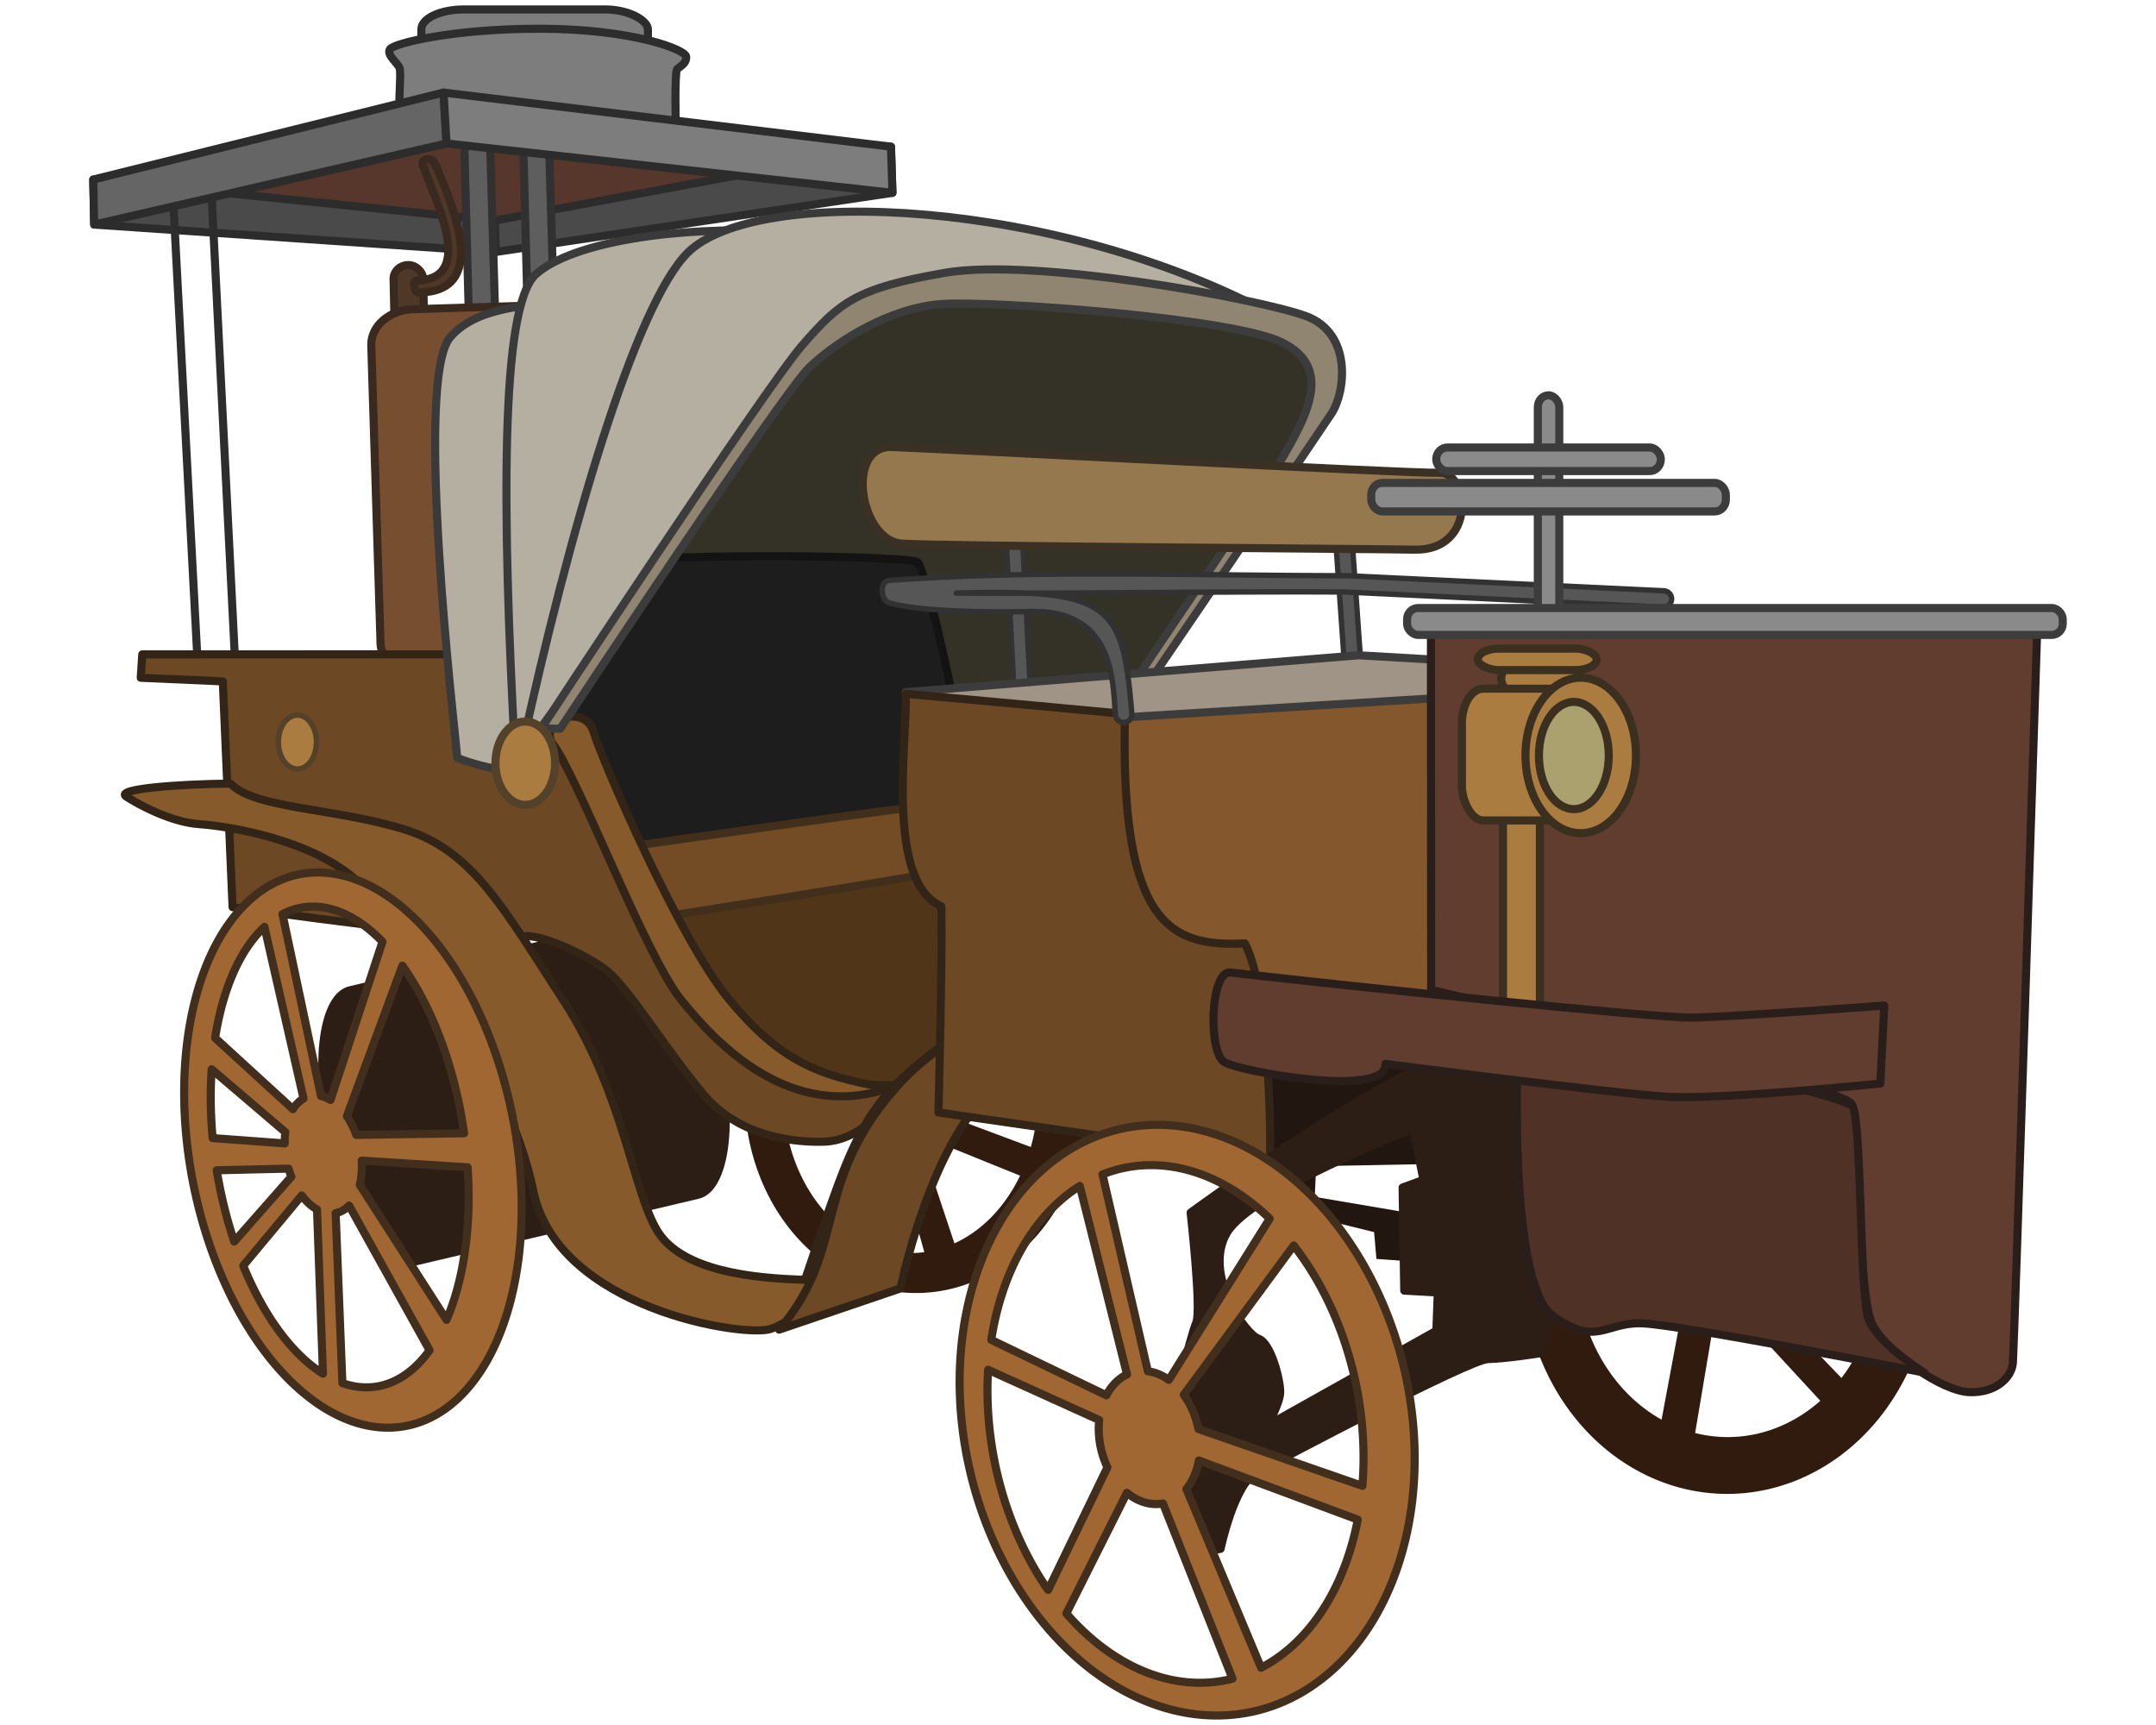 <svg xmlns:dc="http://purl.org/dc/elements/1.1/" xmlns:cc="http://creativecommons.org/ns#" xmlns:rdf="http://www.w3.org/1999/02/22-rdf-syntax-ns#" xmlns="http://www.w3.org/2000/svg" width="800" height="640" viewBox="0 0 800 640" version="1.1" id="svg1038"><path style="fill:#221610;fill-opacity:1;stroke:none;stroke-width:5;stroke-linecap:square;stroke-linejoin:miter;stroke-miterlimit:4;stroke-dasharray:none;stroke-opacity:1" d="m546.77 384.913-92.529-.571 2.435 42.269 21.62 1.573.76 21.362 30.816 7.587.859 9.95 19.34 1.376-5.128-18.098-37.1-6.304.529-11.396 61.445-1.158z" id="path1165"/><path id="path1090" style="fill:#301b0e;fill-opacity:1;stroke:#301b0e;stroke-width:3;stroke-linecap:square;stroke-linejoin:round;stroke-opacity:1" d="M640.886 385.277a74.47 83.742 0 0 0-74.469 83.744 74.47 83.742 0 0 0 74.469 83.74 74.47 83.742 0 0 0 74.469-83.74 74.47 83.742 0 0 0-74.469-83.744zm.069 18.087a57.58 65.657 0 0 1 .12 0 57.58 65.657 0 0 1 57.58 65.657 57.58 65.657 0 0 1-15.25 44.51l-43.691-45.3L628 473.603l-10.36 55.388a57.58 65.657 0 0 1-34.144-59.97 57.58 65.657 0 0 1 57.459-65.657zm-4.067 72.346 40.682 44.098a57.58 65.657 0 0 1-36.494 14.87 57.58 65.657 0 0 1-13.79-1.911z"/><path style="fill:#343127;fill-opacity:1;stroke:none;stroke-width:3;stroke-linecap:square;stroke-linejoin:round;stroke-opacity:1" d="m227.126 217.353 85.431-116.723s167.235 4.227 176.834 31.702c9.6 27.475-79.228 136.15-87.616 156.483-8.387 20.334-174.649-71.462-174.649-71.462z" id="path898"/><path style="fill:#57362b;fill-opacity:1;stroke:#3c3c3c;stroke-width:3;stroke-linecap:square;stroke-linejoin:round;stroke-opacity:1" d="m41.767 74.12 124.176-31.572 146.654 19.973-129.87 24.43z" id="path844"/><path style="fill:#4a4a4a;fill-opacity:1;stroke:#2c2c2c;stroke-width:3;stroke-linecap:square;stroke-linejoin:round;stroke-opacity:1" d="m34.607 66.613 149.006 15.206.362 11.663-149.028-10.16z" id="path842"/><path style="fill:none;stroke:#2d2d2d;stroke-width:3;stroke-linecap:square;stroke-linejoin:round;stroke-opacity:1" d="m78.334 68.685 9.052 179.845" id="path1084"/><path style="fill:#4a4a4a;fill-opacity:1;stroke:#2c2c2c;stroke-width:3;stroke-linecap:square;stroke-linejoin:round;stroke-opacity:1" d="m330.604 54.419-146.991 27.4.362 11.663L331.148 71.54z" id="path840"/><rect style="fill:#7d7d7d;fill-opacity:1;stroke:#2d2d2d;stroke-width:3;stroke-linecap:square;stroke-opacity:1" id="rect834" width="84.076" height="32.054" x="156.34" y="3.499" rx="15.827" ry="7.409"/><path style="fill:#5e5e5e;fill-opacity:1;stroke:#313131;stroke-width:3;stroke-linecap:square;stroke-linejoin:round;stroke-opacity:1" d="m172.15 48.665 1.937 73.048 9.763-1.048-2.17-73.588z" id="path852"/><path style="fill:#7d7d7d;fill-opacity:1;stroke:#2d2d2d;stroke-width:3;stroke-linecap:square;stroke-opacity:1" d="M148.19 42.551c-.209-8.626.733-15.483.052-17.344-.681-1.86-4.954-4.865-3.521-6.989 1.432-2.123 23.335-7.597 55.631-7.558 34.146.04 54.155 7.696 54.26 10.406.106 2.709-2.417 3.52-3.388 4.68-.97 1.162-.451 21.894-.451 21.894z" id="path832"/><path id="path1136" style="fill:#301b0e;fill-opacity:1;stroke:#301b0e;stroke-width:3;stroke-linecap:square;stroke-linejoin:round;stroke-opacity:1" d="M339.924 334.22a62.131 72.005 0 0 0-62.13 72.004 62.131 72.005 0 0 0 62.13 72.006 62.131 72.005 0 0 0 62.13-72.006 62.131 72.005 0 0 0-62.13-72.004zm-2.311 11.824a48.767 60.181 0 0 1 .259 0 48.767 60.181 0 0 1 48.768 60.18 48.767 60.181 0 0 1-3.156 21.298l-46.16-17.24-6.438 5.268 13.983 50.234a48.767 60.181 0 0 1-6.997.622 48.767 60.181 0 0 1-48.766-60.182 48.767 60.181 0 0 1 48.507-60.18zm.633 72.232 42.286 17.107a48.767 60.181 0 0 1-27.293 27.957z"/><path id="rect1014" style="fill:#2c1d15;fill-opacity:1;stroke:none;stroke-width:3;stroke-linecap:square;stroke-linejoin:round;stroke-opacity:1" d="m129.594 365.927 105.26-24.835c11.244-2.654 25.749 18.325 32.521 47.038 6.773 28.712 3.173 53.963-8.072 56.616L154.044 469.58c-11.244 2.653-25.75-18.326-32.522-47.038-6.772-28.712-3.172-53.963 8.072-56.616z"/><path style="fill:none;stroke:#2d2d2d;stroke-width:3;stroke-linecap:square;stroke-linejoin:round;stroke-opacity:1" d="m64.197 72.992 9.137 173.035" id="path1086"/><path style="fill:#656565;fill-opacity:1;stroke:#2c2c2c;stroke-width:3;stroke-linecap:square;stroke-linejoin:round;stroke-opacity:1" d="m34.607 66.613 129.974-32.27 1.111 18.883L34.947 83.323z" id="path836"/><path style="fill:#5e5e5e;fill-opacity:1;stroke:#313131;stroke-width:3;stroke-linecap:square;stroke-linejoin:round;stroke-opacity:1" d="m194.017 48.665 1.937 73.048 9.762-1.048-2.17-73.588z" id="path852-3"/><path style="fill:#7d7d7d;fill-opacity:1;stroke:#2c2c2c;stroke-width:3;stroke-linecap:square;stroke-linejoin:round;stroke-opacity:1" d="M164.581 34.343 330.604 54.42l.544 17.121-165.456-18.314z" id="path838"/><rect style="fill:#4f3828;fill-opacity:1;stroke:#3a291e;stroke-width:3;stroke-linecap:square;stroke-linejoin:round;stroke-opacity:1" id="rect848" width="10.982" height="34.886" x="143.675" y="101.715" rx="15.828" ry="5.103" transform="rotate(-1.287)"/><rect style="fill:#784e31;fill-opacity:1;stroke:#3a291e;stroke-width:3;stroke-linecap:square;stroke-linejoin:round;stroke-opacity:1" id="rect846" width="75.785" height="136.706" x="133.718" y="119.44" rx="15.828" ry="12.952" transform="rotate(-1.78)"/><path style="fill:#4f3828;fill-opacity:1;stroke:#3a291e;stroke-width:3;stroke-linecap:square;stroke-linejoin:round;stroke-opacity:1" d="M154.357 104.123c21.414-.344 8.906-26.232 2.51-42.76-.842-2.671 3.212-3.57 4.826.016 7.283 16.89 19.549 47.07-6.503 47.12-1.345-.065-2.258-3.774-.833-4.376z" id="path850"/><path style="fill:#1d1d1d;fill-opacity:1;stroke:#131313;stroke-width:3;stroke-linecap:square;stroke-linejoin:round;stroke-opacity:1" d="M227.462 208.07c43.466-3.057 109.452-1.482 112.895.423 3.443 1.904 22.05 85.389 18.756 92.502-3.295 7.113-149.718 24.138-149.718 24.138s-29.782-113.22 18.067-117.062z" id="path894"/><path style="fill:#513519;fill-opacity:1;stroke:#48331d;stroke-width:5;stroke-linecap:square;stroke-linejoin:miter;stroke-miterlimit:4;stroke-dasharray:none;stroke-opacity:1" d="m233.825 332.287 138.642-23.849 12.259 90.408-105.258 10.97z" id="path1162"/><path style="fill:#734c26;fill-opacity:1;stroke:#422f1b;stroke-width:3;stroke-linecap:square;stroke-linejoin:round;stroke-opacity:1" d="M214.716 316.79c30.185-4.327 129.003-18.594 134.711-18.328 5.708.266 9.277 22.04 4.603 23.851-4.675 1.81-136.402 22.274-136.402 22.274z" id="path896"/><path style="fill:#6c4824;fill-opacity:1;stroke:#322518;stroke-width:3;stroke-linecap:square;stroke-linejoin:round;stroke-opacity:1" d="M335.074 402.486c-7.95 11.58-17.888 20.624-28.867 21.078-10.98.454-31.65-1.649-44.863-17.184-13.213-15.535-27.67-39.174-35.686-45.83-8.016-6.657-28.382-15.635-32.431-12.629-4.05 3.007-106.927-11.35-106.927-11.35l-3.627-83.766-30.45-1.343.571-8.68 136.34-.03 38.055 59.004 39.698 75.52s13.725 27.154 68.187 25.21z" id="path888"/><path style="fill:#b5afa2;fill-opacity:1;stroke:#3a3a3a;stroke-width:3;stroke-linecap:square;stroke-linejoin:round;stroke-opacity:1" d="M211.679 112.011c-23.03 1.065-36.963 4.132-44.648 13.156-13.552 15.911 1.799 145.777 2.653 156.05 12.595 4.847 24.716 5.458 24.716 5.458z" id="path874"/><path style="fill:#b5afa2;fill-opacity:1;stroke:#3a3a3a;stroke-width:3;stroke-linecap:square;stroke-linejoin:round;stroke-opacity:1" d="M191.147 280.611c-4.837-89.321-5.668-167.132 7.756-178.917 13.425-11.785 51.279-17.813 90.323-15.897 39.044 1.917-77.298 148.421-98.079 194.814z" id="path876"/><path style="fill:#865a2b;fill-opacity:1;stroke:#322518;stroke-width:3;stroke-linecap:square;stroke-linejoin:round;stroke-opacity:1" d="M204.644 275.356c8.95 10.66 34.657 78.787 47.948 95.399 13.29 16.61 40.65 45.488 77.33 32.93-26.518-4.24-40.694-10.373-59.296-32.759-18.602-22.386-47.24-88.948-50.377-99.351-3.137-10.404-19.619-5.02-15.605 3.78z" id="path886"/><path style="fill:#b5afa2;fill-opacity:1;stroke:#3a3a3a;stroke-width:3;stroke-linecap:square;stroke-linejoin:round;stroke-opacity:1" d="M193.238 279.47c18.175-83.453 42.498-166.164 61.819-185.596 25.469-25.615 138.246-20.083 218.296 23.485-51.154-5.987-140.41-12.85-155.448-1.372C300.5 129.27 207.51 262.763 193.238 279.469z" id="path878"/><path style="color:#000;font-style:normal;font-variant:normal;font-weight:400;font-stretch:normal;font-size:medium;line-height:normal;font-family:sans-serif;font-variant-ligatures:normal;font-variant-position:normal;font-variant-caps:normal;font-variant-numeric:normal;font-variant-alternates:normal;font-variant-east-asian:normal;font-feature-settings:normal;font-variation-settings:normal;text-indent:0;text-align:start;text-decoration:none;text-decoration-line:none;text-decoration-style:solid;text-decoration-color:#000;letter-spacing:normal;word-spacing:normal;text-transform:none;writing-mode:lr-tb;direction:ltr;text-orientation:mixed;dominant-baseline:auto;baseline-shift:baseline;text-anchor:start;white-space:normal;shape-padding:0;shape-margin:0;inline-size:0;clip-rule:nonzero;display:inline;overflow:visible;visibility:visible;isolation:auto;mix-blend-mode:normal;color-interpolation:sRGB;color-interpolation-filters:linearRGB;solid-color:#000;solid-opacity:1;vector-effect:none;fill:#565656;fill-opacity:1;fill-rule:nonzero;stroke:#323232;stroke-width:2;stroke-linecap:round;stroke-linejoin:round;stroke-miterlimit:4;stroke-dasharray:none;stroke-dashoffset:0;stroke-opacity:1;color-rendering:auto;image-rendering:auto;shape-rendering:auto;text-rendering:auto;enable-background:accumulate;stop-color:#000" d="M376.164 194.267a3.037 3.037 0 0 0-.085.003 3.037 3.037 0 0 0-2.876 3.192l3.172 61.007a3.037 3.037 0 0 0 3.192 2.876 3.037 3.037 0 0 0 2.875-3.191l-3.172-61.008a3.037 3.037 0 0 0-3.106-2.879z" id="path924"/><path style="fill:#8f8571;fill-opacity:1;stroke:#3c3c3c;stroke-width:3;stroke-linecap:square;stroke-linejoin:round;stroke-opacity:1" d="M423.869 256.82s64.97-95.428 70.207-103.414c5.236-7.985 7.765-29.812-9.553-36.162-17.318-6.35-100.635-21.781-133.896-16.03-33.26 5.752-39.036 11.054-52.686 26.571-13.65 15.518-97.047 142.459-97.047 142.459l6.974.136s82.304-124.364 92.43-134.08c10.125-9.715 30.083-22.278 49.408-23.53 19.326-1.25 107.65 5.223 125.873 14.2 18.223 8.975 11.105 25.113-1.333 45.585-12.437 20.472-55.975 84.169-55.975 84.169z" id="path882"/><path style="color:#000;font-style:normal;font-variant:normal;font-weight:400;font-stretch:normal;font-size:medium;line-height:normal;font-family:sans-serif;font-variant-ligatures:normal;font-variant-position:normal;font-variant-caps:normal;font-variant-numeric:normal;font-variant-alternates:normal;font-variant-east-asian:normal;font-feature-settings:normal;font-variation-settings:normal;text-indent:0;text-align:start;text-decoration:none;text-decoration-line:none;text-decoration-style:solid;text-decoration-color:#000;letter-spacing:normal;word-spacing:normal;text-transform:none;writing-mode:lr-tb;direction:ltr;text-orientation:mixed;dominant-baseline:auto;baseline-shift:baseline;text-anchor:start;white-space:normal;shape-padding:0;shape-margin:0;inline-size:0;clip-rule:nonzero;display:inline;overflow:visible;visibility:visible;isolation:auto;mix-blend-mode:normal;color-interpolation:sRGB;color-interpolation-filters:linearRGB;solid-color:#000;solid-opacity:1;vector-effect:none;fill:#565656;fill-opacity:1;fill-rule:nonzero;stroke:#323232;stroke-width:2;stroke-linecap:round;stroke-linejoin:round;stroke-miterlimit:4;stroke-dasharray:none;stroke-dashoffset:0;stroke-opacity:1;color-rendering:auto;image-rendering:auto;shape-rendering:auto;text-rendering:auto;enable-background:accumulate;stop-color:#000" d="M498.483 194.397a3.037 3.037 0 0 0-.247.007 3.037 3.037 0 0 0-2.816 3.244l3.722 52.607a3.037 3.037 0 0 0 3.244 2.815 3.037 3.037 0 0 0 2.816-3.244l-3.723-52.605a3.037 3.037 0 0 0-2.996-2.824z" id="path926"/><path style="fill:#9f9486;fill-opacity:1;stroke:#3c3c3c;stroke-width:3;stroke-linecap:square;stroke-linejoin:round;stroke-opacity:1" d="m336.078 256.817 168.06-13.698 49.199 2.829-22.423 23.595-150.73 5.771z" id="path922"/><path style="fill:#865a2b;fill-opacity:1;stroke:#322518;stroke-width:3;stroke-linecap:square;stroke-linejoin:round;stroke-opacity:1" d="M85.558 290.73c-18.415.163-43.234 1.858-38.693 4.823 4.542 2.965 16.702 9.546 27.172 10.237 10.469.69 41.69 5.598 58.466 21.073 16.777 15.476 56.371 70.931 65.377 114.935 9.005 44.004 78.89 54.585 88.198 51.23 9.309-3.354 17.984-12.676 18.4-15.183.416-2.507 11.766-58.13 34.252-76.006 22.485-17.877 57.764-34.222 88.043-34.934 30.278-.712-24.265-15.272-65.777 12.899-41.511 28.171-42.169 36.538-62.31 95.021-19.345-.563-45.326-3.233-54.578-17.849-9.252-14.615-12.613-51.255-35.114-85.883-22.5-34.628-33.604-55.48-58.988-63.389-25.384-7.909-55.653-7.616-64.448-16.973z" id="path890"/><path style="fill:#6c4824;fill-opacity:1;stroke:#322518;stroke-width:3;stroke-linecap:square;stroke-linejoin:round;stroke-opacity:1" d="m289.097 493.329 45.027-15.301s9.14-45.083 28.817-68.34c19.677-23.258 29.784-35.686 45.84-44.539-30.786 8.863-60.42 15.404-83.19 46.93-22.77 31.527-12.735 53.369-36.494 81.25z" id="path892"/><path style="fill:#96784f;fill-opacity:1;stroke:#3a3124;stroke-width:3;stroke-linecap:square;stroke-linejoin:round;stroke-opacity:1" d="M331.102 165.845c23.845.964 191.468 9.866 202.91 9.563 11.444-.303 13.753 28.885-8.924 28.519-22.677-.366-174.719-1.242-190.4-2.234-15.682-.992-21.356-36.641-3.586-35.848z" id="path900"/><path style="fill:#84582c;fill-opacity:1;stroke:#3c3c3c;stroke-width:3;stroke-linecap:square;stroke-linejoin:round;stroke-opacity:1" d="m417.348 266.14 123.092-7.573 3.183 126.508-128.349-3.985z" id="path920"/><path style="fill:#6c4824;fill-opacity:1;stroke:#322518;stroke-width:3;stroke-linecap:square;stroke-linejoin:round;stroke-opacity:1" d="M336.113 257.442c.44 18.774-7.46 69.603 13.19 78.834.403 21.924-1.104 76.472-1.104 76.472l123.116 17.763s.784-61.02-9.392-80.492c-26.941 1.212-46.434-5.784-44.502-85.129-51.94-4.87-81.308-7.448-81.308-7.448z" id="path902"/><path id="path960" style="fill:#2c1d15;fill-opacity:1;stroke:#2c1d15;stroke-width:3;stroke-linecap:square;stroke-linejoin:round;stroke-opacity:1" d="m586.832 386.165-50.299 6.174c-29.417 9.667-94.745 57.565-94.745 57.565s4.114 36.312 2.073 40.834c-2.04 4.523-10.136 37.681-10.136 37.681l8.575 48.256 10.618-2.046s4.937-23.752 13.137-28.234c8.201-4.481 79.105-41.97 86.053-42.15 6.947-.178 19.088-2.12 19.088-2.12l20.841-66.21zm-62.461 32.622 3.808 18.967-7.73 2.824.605 38.253 12.442.705-.52 14.188-62.581 35.063s4.445-8.023 4.631-12.074c.187-4.05-3.274-18.447-8.093-20.07-4.819-1.624-20.741-24.092-11.61-39.36 9.133-15.266 69.048-38.496 69.048-38.496z"/><path style="fill:#603d2f;fill-opacity:1;stroke:#2a1e1a;stroke-width:3;stroke-linecap:square;stroke-linejoin:round;stroke-opacity:1" d="m531.042 367.262-.081-133.448 224.896 1.566s-8.498 264.882-8.952 270.28c-.455 5.4-6.354 11.236-16.204 10.848-9.85-.388-29.277-13.623-35.613-24.47-6.336-10.847-4.237-75.784-8.048-82.472-3.812-6.689-155.998-42.304-155.998-42.304z" id="path908"/><path style="fill:#4f3126;fill-opacity:1;stroke:#2a1e1a;stroke-width:3;stroke-linecap:square;stroke-linejoin:round;stroke-opacity:1" d="M563.04 395.303s-2.995 81.384 13.175 92.931c16.17 11.547 19.176 2.416 32.786 2.724 13.609.307 104.972 18.284 104.972 18.284s-16.975-10.502-20.582-19.635c-3.607-9.133-2.398-78.08-6.424-79.683-44.263-17.638-123.926-14.62-123.926-14.62z" id="path910"/><path style="color:#000;font-style:normal;font-variant:normal;font-weight:400;font-stretch:normal;font-size:medium;line-height:normal;font-family:sans-serif;font-variant-ligatures:normal;font-variant-position:normal;font-variant-caps:normal;font-variant-numeric:normal;font-variant-alternates:normal;font-variant-east-asian:normal;font-feature-settings:normal;font-variation-settings:normal;text-indent:0;text-align:start;text-decoration:none;text-decoration-line:none;text-decoration-style:solid;text-decoration-color:#000;letter-spacing:normal;word-spacing:normal;text-transform:none;writing-mode:lr-tb;direction:ltr;text-orientation:mixed;dominant-baseline:auto;baseline-shift:baseline;text-anchor:start;white-space:normal;shape-padding:0;shape-margin:0;inline-size:0;clip-rule:nonzero;display:inline;overflow:visible;visibility:visible;isolation:auto;mix-blend-mode:normal;color-interpolation:sRGB;color-interpolation-filters:linearRGB;solid-color:#000;solid-opacity:1;vector-effect:none;fill:#565656;fill-opacity:1;fill-rule:nonzero;stroke:#323232;stroke-width:2;stroke-linecap:round;stroke-linejoin:round;stroke-miterlimit:4;stroke-dasharray:none;stroke-dashoffset:0;stroke-opacity:1;color-rendering:auto;image-rendering:auto;shape-rendering:auto;text-rendering:auto;enable-background:accumulate;stop-color:#000" d="M329.818 215.353c-3.836.347-2.89 8.463.961 8.503 0 0 10.774 3.822 51.959 3.023 31.41-.609 30.043 26.99 31.19 38.426a3.037 3.037 0 1 0 6.048-.562c-3.371-40.41-7.5-46.32-65.17-44.696 33.279.262 108.168-.711 144.768-.382l117.512 5.598a3.037 3.037 0 0 0 3.179-2.89 3.037 3.037 0 0 0-2.89-3.18l-117.564-5.598-.104-.003c-56.689.011-113.334-2.31-169.889 1.76z" id="path928"/><rect style="fill:#8a8a8a;fill-opacity:1;stroke:#3c3c3c;stroke-width:3;stroke-linecap:square;stroke-linejoin:round;stroke-opacity:1" id="rect918" width="7.959" height="82.869" x="570.621" y="146.661" rx="4.105" ry="4.355"/><rect style="fill:#ab7c40;fill-opacity:1;stroke:#3b2f1f;stroke-width:3;stroke-linecap:square;stroke-linejoin:round;stroke-opacity:1" id="rect956" width="28.73" height="13.56" x="557.035" y="245.016" rx="7.902" ry="7.902"/><rect style="fill:#ab7c40;fill-opacity:1;stroke:#3b2f1f;stroke-width:3;stroke-linecap:square;stroke-linejoin:round;stroke-opacity:1" id="rect954" width="44.091" height="7.967" x="548.351" y="240.645" rx="7.902" ry="6.557"/><rect style="fill:#8a8a8a;fill-opacity:1;stroke:#3c3c3c;stroke-width:3;stroke-linecap:square;stroke-linejoin:round;stroke-opacity:1" id="rect914" width="131.58" height="10.582" x="508.81" y="179.165" ry="4.355" rx="4.105"/><rect style="fill:#ab7c40;fill-opacity:1;stroke:#3b2f1f;stroke-width:3;stroke-linecap:square;stroke-linejoin:miter;stroke-opacity:1" id="rect958" width="13.697" height="84.037" x="557.692" y="298.185"/><path style="fill:#603d2f;fill-opacity:1;stroke:#2a1e1a;stroke-width:3;stroke-linecap:square;stroke-linejoin:round;stroke-opacity:1" d="M456.47 360.811c47.229 5.393 157.278 16.875 171.3 16.726 14.02-.15 71.39-4.47 71.39-4.47l-1.441 28.928s-59.204 6.105-79.329 4.885c-20.125-1.22-104.326-12.176-104.326-12.176.847 12.87-53.513 2.926-59.669-.568-6.155-3.493-5.436-33.924 2.074-33.325z" id="path906"/><rect style="fill:#ab7c40;fill-opacity:1;stroke:#3b2f1f;stroke-width:3;stroke-linecap:square;stroke-linejoin:round;stroke-opacity:1" id="rect952" width="48.702" height="48.881" x="542.451" y="255.513" rx="7.902" ry="12.989"/><ellipse style="fill:#ab7c40;fill-opacity:1;stroke:#3b2f1f;stroke-width:3;stroke-linecap:square;stroke-linejoin:round;stroke-opacity:1" id="path930" cx="586.544" cy="280.276" rx="20.5" ry="28.839"/><ellipse style="fill:#aaa16f;fill-opacity:1;stroke:#3b2f1f;stroke-width:3;stroke-linecap:square;stroke-linejoin:round;stroke-opacity:1" id="path930-6" cx="583.986" cy="280.305" rx="12.958" ry="19.893"/><path id="path964" style="fill:#a16733;fill-opacity:1;stroke:#422e1d;stroke-width:3;stroke-linecap:square;stroke-linejoin:round;stroke-opacity:1" d="M117.913 323.703a104.236 60.527 79.1 0 0-7.265.759 104.236 60.527 79.1 0 0-38.931 114.704 104.236 60.527 79.1 0 0 79.537 89.766 104.236 60.527 79.1 0 0 38.933-114.704 104.236 60.527 79.1 0 0-72.274-90.525zm-1.832 12.65a89.94 46.415 81.327 0 1 25.843 13.023l-19.28 58.732a22.24 13.796 77.35 0 0-3.53-1.462l-14.303-67.498a89.94 46.415 81.327 0 1 5.716-2.138 89.94 46.415 81.327 0 1 5.554-.657zm-17.956 7.541 14.504 63.687a22.24 13.796 77.35 0 0-3.93 3.932l-28.875-26.416a89.94 46.415 81.327 0 1 18.3-41.203zm51.18 14.397a89.94 46.415 81.327 0 1 21.998 56.452 89.94 46.415 81.327 0 1 .904 5.73l-40.01.59a22.24 13.796 77.35 0 0-3.489-6.947zm-70.767 38.422 27.34 23.324a22.24 13.796 77.35 0 0-.225 4.188L78.9 422.244a89.94 46.415 81.327 0 1-.36-25.531zm55.663 33.884 39.318 2.494a89.94 46.415 81.327 0 1-7.825 56.596l-32.2-50.087a22.24 13.796 77.35 0 0 .707-9.003zm-27.115 2.983a22.24 13.796 77.35 0 0 1.03 3l-21.198 24.069a89.94 46.415 81.327 0 1-6.14-24.312 89.94 46.415 81.327 0 1-.36-2.14zm4.871 9.96a22.24 13.796 77.35 0 0 5.671 5.18l2.207 60.934a89.94 46.415 81.327 0 1-29.592-40.059zm17.587 3.742 29.855 53.698a89.94 46.415 81.327 0 1-17.845 13.09 89.94 46.415 81.327 0 1-14.502-.911l-2.51-63.084a22.24 13.796 77.35 0 0 .064-.013 22.24 13.796 77.35 0 0 4.938-2.78z"/><path id="path1017" style="fill:#a16733;fill-opacity:1;stroke:#422e1d;stroke-width:3;stroke-linecap:square;stroke-linejoin:round;stroke-opacity:1" d="M429.76 417.334a110.838 82.751 76.91 0 0-19.885 3.175 110.838 82.751 76.91 0 0-48.04 132.578 110.838 82.751 76.91 0 0 109.298 80.22 110.838 82.751 76.91 0 0 48.04-132.58 110.838 82.751 76.91 0 0-89.412-83.393zm-2.517 14.948a96.894 68.564 79.122 0 1 43.89 19.855l-37.42 59.811a24.97 18.446 77.418 0 0-7.787-3.186l-16.834-73.032a96.894 68.564 79.122 0 1 1.777-.667 96.894 68.564 79.122 0 1 16.374-2.781zm-26.57 7.729 17.52 69.94a24.97 18.446 77.418 0 0-7.658 7.728l-42.72-20.567a96.894 68.564 79.122 0 1 32.859-57.101zm79.372 22.076a96.894 68.564 79.122 0 1 21.154 43.279 96.894 68.564 79.122 0 1 4.321 45.91l-60.833-21.084a24.97 18.446 77.418 0 0-.66-2.755 24.97 18.446 77.418 0 0-4.785-9.943zM366.64 508.199l41.228 18.657a24.97 18.446 77.418 0 0 1.108 12.384 24.97 18.446 77.418 0 0 1.948 5.166l-22.014 45.5a96.894 68.564 79.122 0 1-17.745-38.651 96.894 68.564 79.122 0 1-4.525-43.056zm78.206 33.661 58.966 21.939a96.894 68.564 79.122 0 1-35.87 54.96l-27.73-66.322a24.97 18.446 77.418 0 0 4.634-10.577zm-26.697 11.998a24.97 18.446 77.418 0 0 13.374 3.937l25.813 65.025a96.894 68.564 79.122 0 1-61.661-24.212z"/><ellipse style="fill:#ab7c40;fill-opacity:1;stroke:#544129;stroke-width:2;stroke-linecap:square;stroke-linejoin:round;stroke-opacity:1;stroke-miterlimit:4;stroke-dasharray:none" id="path1088" cx="110.358" cy="275.311" rx="7.065" ry="9.994"/><ellipse style="fill:#ab7c40;fill-opacity:1;stroke:#544129;stroke-width:3;stroke-linecap:square;stroke-linejoin:round;stroke-opacity:1" id="path884" cx="194.906" cy="283.154" rx="11.057" ry="15.461"/><rect style="fill:#8a8a8a;fill-opacity:1;stroke:#3c3c3c;stroke-width:3;stroke-linecap:square;stroke-linejoin:round;stroke-opacity:1" id="rect912" width="243.279" height="9.976" x="522.114" y="225.587" ry="4.105" rx="4.105"/><rect style="fill:#8a8a8a;fill-opacity:1;stroke:#3c3c3c;stroke-width:3;stroke-linecap:square;stroke-linejoin:round;stroke-opacity:1" id="rect916" width="83.334" height="8.747" x="532.933" y="166.03" rx="4.105" ry="4.355"/></svg>